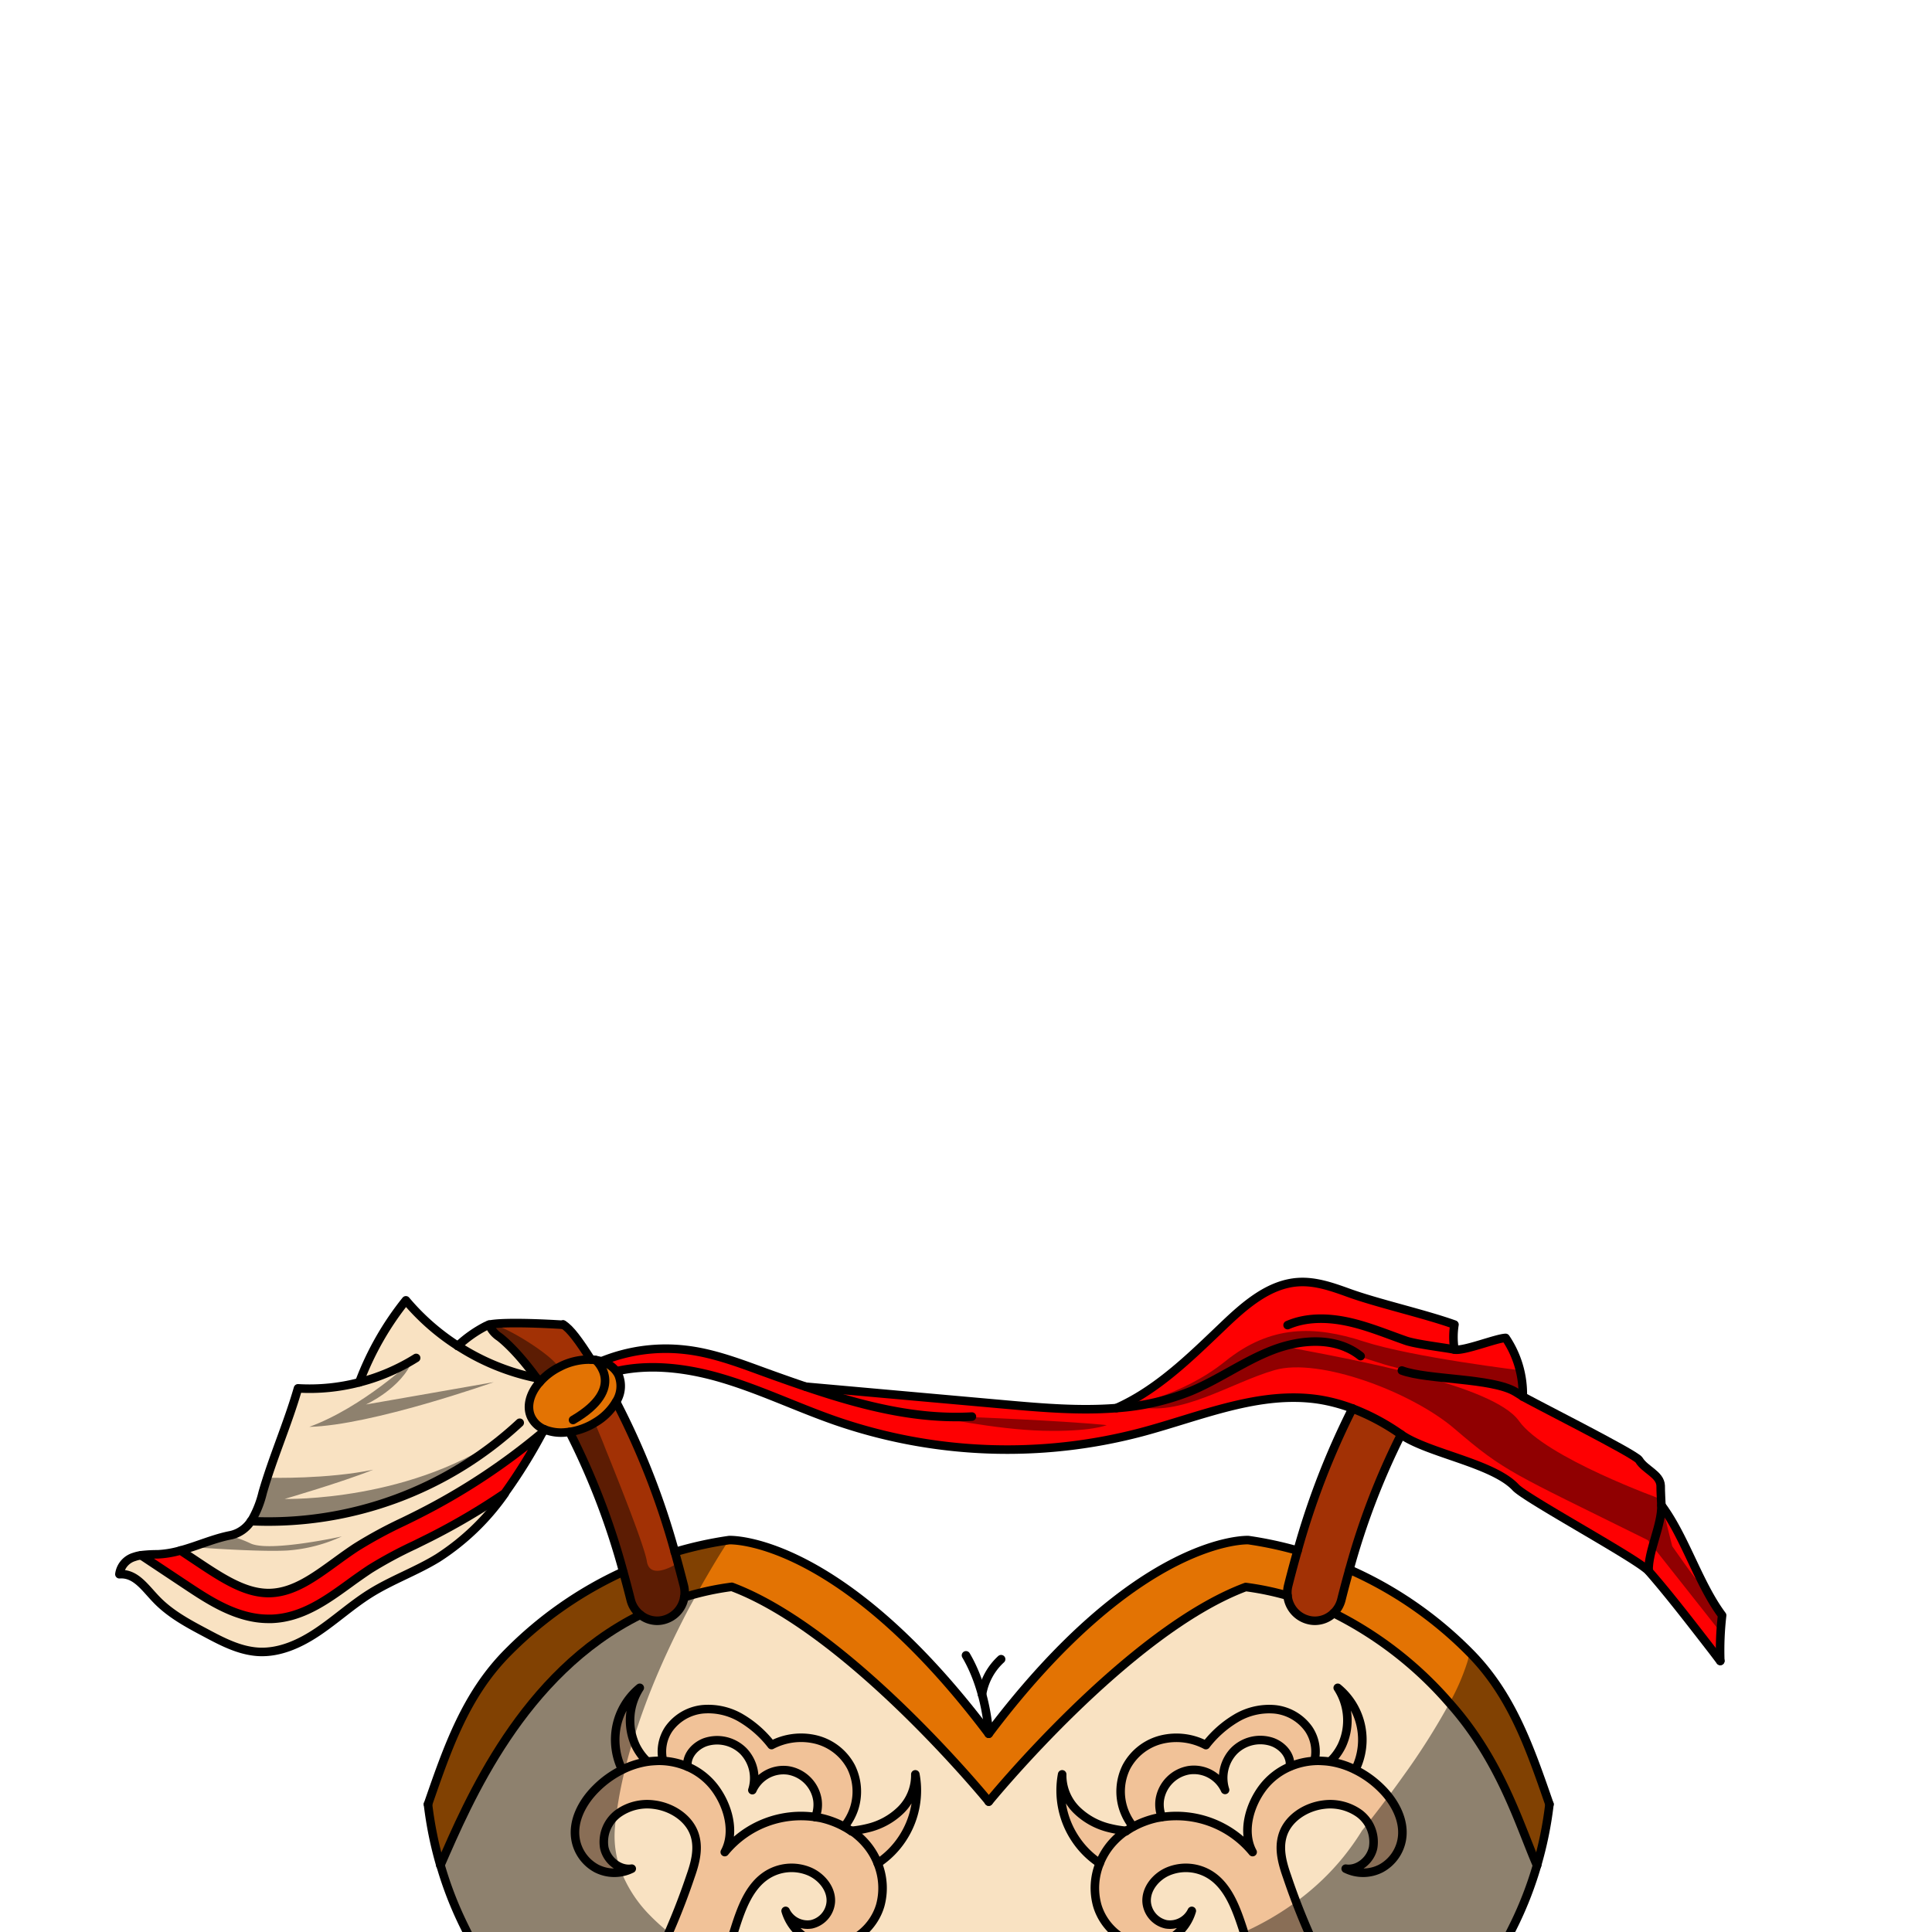 <svg xmlns="http://www.w3.org/2000/svg" viewBox="0 0 432 432">
  <defs>
    <style>.BUNTAI_WOLF_OUTFIT_WOLF_OUTFIT_15_cls-1{isolation:isolate;}.BUNTAI_WOLF_OUTFIT_WOLF_OUTFIT_15_cls-2{fill:#f1c298;}.BUNTAI_WOLF_OUTFIT_WOLF_OUTFIT_15_cls-3{fill:#f9e2c2;}.BUNTAI_WOLF_OUTFIT_WOLF_OUTFIT_15_cls-4{fill:#e37303;}.BUNTAI_WOLF_OUTFIT_WOLF_OUTFIT_15_cls-5{fill:#fe0002;}.BUNTAI_WOLF_OUTFIT_WOLF_OUTFIT_15_cls-6{fill:#a23105;}.BUNTAI_WOLF_OUTFIT_WOLF_OUTFIT_15_cls-7{fill:none;stroke:#000;stroke-linecap:round;stroke-linejoin:round;stroke-width:1.91px;}.BUNTAI_WOLF_OUTFIT_WOLF_OUTFIT_15_cls-8{opacity:0.43;mix-blend-mode:multiply;}</style>
  </defs>
  <g class="BUNTAI_WOLF_OUTFIT_WOLF_OUTFIT_15_cls-1">
    <g id="outfit">
      <path class="BUNTAI_WOLF_OUTFIT_WOLF_OUTFIT_15_cls-2" d="M168.47,387.93l-3.57,2.38-.1.07a7.11,7.11,0,0,1,1.44,1.13,8.75,8.75,0,0,1,2,8.72,7.45,7.45,0,0,1,5.5-4.33C171.83,393.21,170.08,390.53,168.47,387.93Zm36.21,8.82a10.93,10.93,0,0,1-3.18,7.9,15.68,15.68,0,0,1-7.47,4.12,24.21,24.21,0,0,1-3.62.61h0a14.41,14.41,0,0,0-1.6-1,12.89,12.89,0,0,0,2.12-3.82,12.33,12.33,0,0,0-.61-9.5,12.2,12.2,0,0,0-7.93-6.14,13.94,13.94,0,0,0-1.41-.26l-.55-.07h-.14a14.39,14.39,0,0,0-7.75,1.59,24.94,24.94,0,0,0-6.08-5.62c-.22-.15-.44-.28-.67-.41a14.78,14.78,0,0,0-7.54-2,1.74,1.74,0,0,0-.32,0,6.81,6.81,0,0,0-.78.05,10.6,10.6,0,0,0-7.59,4.41,9,9,0,0,0-1.31,7.1,13.27,13.27,0,0,0-1.67,0c-.61,0-1.23.08-1.86.17a12.59,12.59,0,0,1-2.58-3.54,11.08,11.08,0,0,1-.5-1.24h0a.36.36,0,0,0,0-.09.65.65,0,0,1,0-.13.19.19,0,0,1,0-.1.1.1,0,0,1,0-.07.57.57,0,0,1,0-.14c-.05-.16-.1-.32-.14-.48a.32.32,0,0,1,0-.09.5.5,0,0,1,0-.12.42.42,0,0,1,0-.15.53.53,0,0,1,0-.12c0-.05,0-.08,0-.12a1.57,1.57,0,0,1,0-.23.3.3,0,0,1,0-.1c0-.08,0-.17,0-.26l0-.16c0-.12,0-.24,0-.36a.06.06,0,0,1,0,0,.25.25,0,0,0,0-.08s0-.1,0-.15a1,1,0,0,1,0-.17.21.21,0,0,1,0-.11,3.4,3.4,0,0,1,0-.45c0-.11,0-.23,0-.35a4,4,0,0,1,0-.49,7.49,7.49,0,0,1,0-.82c0-.22,0-.45.07-.67a12.32,12.32,0,0,1,.51-2.38,4,4,0,0,1,.15-.45,2.3,2.3,0,0,1,.12-.34c.09-.23.18-.45.28-.67a11.89,11.89,0,0,1,1-1.78,15,15,0,0,0-5.39,9.87,15.26,15.26,0,0,0,1.43,8.39,19.83,19.83,0,0,0-2.1,1.19c-.58.37-1.15.77-1.69,1.19l-.49.4a20.33,20.33,0,0,0-1.54,1.39,17.71,17.71,0,0,0-3.29,4.39h0v0a11.11,11.11,0,0,0-1.31,6.94,9.18,9.18,0,0,0,4.67,6.53c.23.12.47.23.71.33a7.09,7.09,0,0,0,.73.26l.21.06.17.05.26.06.37.07h0l.5.07h0a10,10,0,0,0,1.45.05l.35,0h0l.46,0,.35-.06.59-.13h0l.25-.07h0l.11,0,.06,0h0l.09,0,.44-.16c.23-.09.45-.19.67-.3a4.28,4.28,0,0,1-1.13,0l-.21,0h-.08l-.17,0h-.07l-.08,0a.28.28,0,0,1-.13,0h0l-.31-.09a1.25,1.25,0,0,1-.25-.09l-.18-.08-.06,0-.3-.14h0l-.23-.12-.07-.06h0l-.15-.09-.14-.1-.28-.21-.14-.11a4.48,4.48,0,0,1-.4-.36l-.23-.24,0,0a1.71,1.71,0,0,1-.18-.2l-.28-.36-.11-.16a5.09,5.09,0,0,1-.3-.5,1.55,1.55,0,0,1-.12-.22l0,0a2.52,2.52,0,0,1-.15-.34.49.49,0,0,1-.06-.17.44.44,0,0,1-.06-.16.58.58,0,0,1-.05-.14.24.24,0,0,1,0-.08c0-.08,0-.16-.07-.24a2.1,2.1,0,0,1-.06-.24,7.05,7.05,0,0,1-.13-1.29v-.19c0-.06,0-.12,0-.18a.34.34,0,0,1,0-.1v-.05h0a.53.53,0,0,0,0-.13l0-.2s0-.05,0-.07,0,0,0,0,0-.09,0-.13l0-.21c0-.06,0-.13,0-.19a1.55,1.55,0,0,1,.05-.23l0-.1a.08.08,0,0,1,0,0,3.57,3.57,0,0,1,.1-.35h0c0-.11.07-.23.11-.33s0-.08,0-.12h0a2.44,2.44,0,0,1,.1-.24,3.82,3.82,0,0,1,.21-.46l.09-.18c.06-.12.13-.24.2-.36l.12-.19a.22.22,0,0,1,.05-.08l.18-.28h0c.08-.12.17-.23.26-.35l.05-.06,0,0a1.64,1.64,0,0,1,.21-.25,2.2,2.2,0,0,1,.2-.23l.09-.09.15-.15.16-.15a.3.3,0,0,1,.08-.08l.17-.15.07-.06a3.11,3.11,0,0,1,.28-.23,11.18,11.18,0,0,1,8-2c4.13.5,8.27,3.2,9.3,7.31.72,2.89-.15,5.91-1.1,8.74l-.15.44c-.15.42-.29.85-.44,1.28h0q-.19.6-.42,1.2a.88.88,0,0,1-.05.15.42.42,0,0,1,0,.1c-.19.55-.39,1.09-.6,1.64-.12.34-.25.68-.38,1,0,.08-.05.15-.08.22l-.24.61c-.15.4-.31.79-.47,1.19s-.26.66-.4,1h0a.56.56,0,0,0,0,.12l-.09.21-.06.14-.06.13c-.19.47-.38.93-.58,1.38s-.35.84-.53,1.25l0,.05c-.05.14-.11.27-.17.41l-.66,1.48c-.28.63-.57,1.26-.86,1.88h0c-.11.25-.22.5-.34.74-.22.47-.44.93-.67,1.4l-.3.62c-.1.2-.19.39-.29.58-.2.41-.41.82-.62,1.23l-.1.2c-.34.67-.68,1.33-1,2h0l0,0c-.47.88-1,1.75-1.43,2.62h0a.35.35,0,0,0-.05.08,0,0,0,0,0,0,0q-.61,1.13-1.26,2.22c-.12.22-.25.43-.37.64-.45.78-.92,1.56-1.39,2.33l-.07.11q-.72,1.2-1.47,2.37l-.75,1.16c0,.09-.11.17-.17.26l-.86,1.3h0l-.07.1-.25.37h0l-.31.45q-.28.43-.6.87a.36.36,0,0,1-.07.1c-.05.09-.12.18-.18.27l-.29.42a.71.71,0,0,1-.1.14l-.39.55c-.13.19-.26.39-.41.58l-.17.24-.15.21-.38.52q-.34.49-.72,1c-.44.6-.88,1.2-1.34,1.79h0l1.13.46,1.72.68c.46.19.94.37,1.44.55l1.25.46c.42.16.85.32,1.3.47l2.57.88.22.07c1,.32,2,.63,3,.94l1.59.47,2.75.75.56.15.15,0c1.65.42,3.37.83,5.13,1.2l.84-5.09c.4-1.75.82-3.51,1.25-5.25.26-1.08.52-2.16.8-3.23a.29.29,0,0,1,0-.09,3,3,0,0,1,.08-.32l.06-.23c.18-.71.36-1.43.55-2.13.08-.36.18-.71.27-1.06l.15-.6c.17-.65.35-1.3.53-1.95.11-.42.22-.84.34-1.26s.22-.83.34-1.25l.33-1.21.21-.75.57-2,.18-.63c.36-1.24.72-2.49,1.09-3.73.32-1.08.64-2.16,1-3.24h0q.76-2.54,1.57-5.05a40.41,40.41,0,0,1,2.6-6.6l.27-.49a13.32,13.32,0,0,1,4.09-4.63,10.3,10.3,0,0,1,7.84-1.49,9.42,9.42,0,0,1,1.8.57c.18.07.35.16.52.24,2.51,1.28,4.5,3.86,4.27,6.69a5.54,5.54,0,0,1-4.07,4.84,2.27,2.27,0,0,1-.25.06,5,5,0,0,1-2.48-.16,5.5,5.5,0,0,1-3.29-2.8,9.84,9.84,0,0,0,3.27,5.08,10.86,10.86,0,0,0,2.81,1.73,10.19,10.19,0,0,0,4.78.8c4.75-.4,8.94-4.18,10.3-8.85a14.66,14.66,0,0,0-.56-9.38,19.54,19.54,0,0,0,8.41-19.88Zm-23.41,9.38c-.58-.05-1.16-.09-1.75-.1a22,22,0,0,0-17.47,8.06c2.42-4.45.72-10.46-2.34-14.47l-.15-.19a12.9,12.9,0,0,0-1.15-1.29,13.87,13.87,0,0,0-2.53-2h0a14.62,14.62,0,0,0-2.18-1.15c0-.13,0-.29,0-.44,0-2.3,1.91-4.24,4-5l.44-.14a4.34,4.34,0,0,1,.6-.14,8.32,8.32,0,0,1,6,1.1s0,0,0,0a7.11,7.11,0,0,1,1.44,1.13,8.75,8.75,0,0,1,2,8.72,7.45,7.45,0,0,1,5.5-4.33,8,8,0,0,1,2.54-.08,7.43,7.43,0,0,1,3.58,1.55,7.13,7.13,0,0,1,.86.79,3.63,3.63,0,0,1,.41.47,7.71,7.71,0,0,1,1.71,3.8,7.62,7.62,0,0,1-.47,3.84Z" />
      <path class="BUNTAI_WOLF_OUTFIT_WOLF_OUTFIT_15_cls-2" d="M313.63,409.5a.14.14,0,0,0,0-.09.55.55,0,0,0,0-.18.66.66,0,0,0,0-.2s0-.07,0-.11,0,0,0,0v0c0-.12,0-.25,0-.37a0,0,0,0,0,0-.05s0,0,0,0,0,0,0-.05,0,0,0,0l0-.23c0-.08,0-.15,0-.23a.19.19,0,0,0,0-.08c0-.07,0-.15,0-.22a.29.29,0,0,0,0-.09c0-.15-.06-.29-.1-.44s0,0,0-.05a.57.57,0,0,0,0-.14c0-.16-.09-.32-.14-.48a.14.14,0,0,0,0-.06l0-.11c0-.06-.05-.12-.07-.19s0-.09-.05-.13a1.12,1.12,0,0,0-.05-.13c0-.08-.06-.16-.1-.25a14.75,14.75,0,0,0-1.41-2.66c-.14-.21-.28-.42-.43-.62s-.26-.35-.4-.52-.43-.54-.66-.8a.87.87,0,0,0-.13-.15c-.27-.31-.55-.6-.84-.89a22,22,0,0,0-5.83-4.17,15.06,15.06,0,0,0-3.45-17.84l-.5-.42a8.53,8.53,0,0,1,.46.76,13.35,13.35,0,0,1,.45,12.16,12.26,12.26,0,0,1-2.2,3.16c-.12.13-.24.26-.37.38l-.23,0c-.55-.07-1.09-.11-1.63-.14a13.27,13.27,0,0,0-1.67,0,9,9,0,0,0-1.31-7.1l-.27-.37a10.19,10.19,0,0,0-4.26-3.25,10.78,10.78,0,0,0-3.06-.79,14.43,14.43,0,0,0-8.64,2,5.84,5.84,0,0,0-.53.33,24.4,24.4,0,0,0-6.22,5.7,12.63,12.63,0,0,0-1.77-.77,13.84,13.84,0,0,0-8.08-.48,12.2,12.2,0,0,0-7.93,6.14,11.24,11.24,0,0,0-1,2.69,12.53,12.53,0,0,0,.36,6.81,8.4,8.4,0,0,0,.38.94,12.77,12.77,0,0,0,1.74,2.88,13.43,13.43,0,0,0-1.41.84l-.19.12h0a24.56,24.56,0,0,1-3.63-.61c-.45-.11-.9-.25-1.34-.4a15.73,15.73,0,0,1-5.27-2.91c-.29-.26-.58-.53-.85-.81a10.93,10.93,0,0,1-3.18-7.9,19.55,19.55,0,0,0,2.9,14.36,19.32,19.32,0,0,0,5.51,5.52,14.66,14.66,0,0,0-.56,9.38,12.3,12.3,0,0,0,1.53,3.31,12.16,12.16,0,0,0,7.29,5.3,9.32,9.32,0,0,0,1.48.24,9.78,9.78,0,0,0,2.53-.13,10.57,10.57,0,0,0,8.33-7.48,5.43,5.43,0,0,1-5.77,3,5.53,5.53,0,0,1-4.32-4.9c-.25-3,2-5.77,4.79-6.93a10.29,10.29,0,0,1,8.11.08,9.11,9.11,0,0,1,1.53.84c3.42,2.28,5.15,6.31,6.5,10.31.07.2.13.4.2.6s.17.54.26.81.23.73.34,1.09c.2.61.39,1.23.58,1.84.08.25.15.51.23.76l.33,1.08c.09.27.17.53.25.8s.1.31.14.46c.13.42.26.84.38,1.26h0c.2.65.39,1.3.58,1.95l.12.4c.13.43.25.85.37,1.28s.24.81.35,1.21.23.8.34,1.2c0,.1.06.19.08.29.25.87.5,1.74.73,2.61l.18.66c.2.69.38,1.39.57,2.09,0,.08.05.17.07.26.13.48.26,1,.38,1.44.05.15.09.31.13.47l.09.37c0,.18.1.35.14.53s0,.12.05.18.11.4.16.6c.18.73.37,1.45.56,2.17,0,.14.07.28.1.42.32,1.28.64,2.57.95,3.86.05.18.09.37.14.56l.24,1c.25,1.05.5,2.1.74,3.15l.83,3.05.53,1.93h0c4.48-1,8.62-2.13,12.26-3.31l.21-.07c4-1.29,7.31-2.59,9.83-3.64h0c-.6-.79-1.2-1.59-1.79-2.4l-.35-.49-.54-.74h0a2.64,2.64,0,0,1-.21-.29l-.3-.42-.12-.17-.27-.39-.27-.39c-.11-.15-.22-.3-.32-.46l-1-1.45c-.32-.48-.64-1-.95-1.44a1.16,1.16,0,0,1-.11-.16l-.09-.14c-.13-.2-.26-.4-.38-.6-.25-.36-.48-.73-.71-1.11s-.36-.56-.54-.85-.34-.54-.5-.81l-.32-.52a3.79,3.79,0,0,1-.2-.34.47.47,0,0,1-.06-.09.37.37,0,0,1-.07-.12l-.17-.28c-.13-.2-.25-.41-.37-.62l-.54-.9a1.29,1.29,0,0,1-.09-.16l-.1-.18-.11-.18c-.36-.62-.72-1.24-1.06-1.87l-.11-.19c0-.09-.09-.18-.14-.27h0l-.08-.14a.75.75,0,0,1-.07-.12,2.12,2.12,0,0,1-.11-.21c-.41-.74-.81-1.49-1.21-2.24-.1-.18-.2-.35-.29-.54s-.26-.5-.38-.75-.31-.6-.47-.9l-.15-.3c-.1-.19-.2-.38-.29-.58s-.3-.59-.44-.88l-.51-1c-.17-.34-.33-.68-.49-1s-.22-.45-.33-.68l-.24-.52h0l-.2-.47c-.16-.34-.31-.68-.46-1s-.21-.46-.31-.69c-.19-.4-.36-.79-.53-1.18-.08-.18-.15-.36-.22-.54s-.11-.25-.16-.38-.12-.25-.17-.38l-.12-.26c-.22-.53-.45-1.07-.67-1.62a1.8,1.8,0,0,0-.08-.21h0c-.06-.13-.11-.27-.16-.4-.33-.81-.65-1.62-1-2.44l0-.08c-.23-.59-.45-1.18-.66-1.78-.11-.28-.22-.57-.32-.86l-.08-.21v0a.52.52,0,0,1-.06-.16,1.8,1.8,0,0,0-.08-.21c-.24-.66-.47-1.34-.7-2l-.17-.51c-.95-2.83-1.82-5.85-1.1-8.74a8.61,8.61,0,0,1,1.81-3.45,10.74,10.74,0,0,1,2.74-2.26,12.46,12.46,0,0,1,4.74-1.6,11.19,11.19,0,0,1,8,2,7.6,7.6,0,0,1,.61.52l.4.4c.12.13.24.27.35.41l.09.12a2.09,2.09,0,0,1,.14.17,5.78,5.78,0,0,1,.33.48l.05.07a2.53,2.53,0,0,1,.13.22l0,0,.12.21a7.94,7.94,0,0,1,.45,1,1.83,1.83,0,0,1,.08.25,1.34,1.34,0,0,1,.07.18l0,.1a1.21,1.21,0,0,1,.05.18,1.17,1.17,0,0,1,.05.2,1.14,1.14,0,0,1,.06.25.24.24,0,0,1,0,.08s0,.05,0,.08a.36.36,0,0,0,0,.1v0a.17.17,0,0,1,0,.07s0,.09,0,.14,0,.1,0,.17V411a1.43,1.43,0,0,1,0,.29c0,.15,0,.31,0,.46a6.37,6.37,0,0,1-.13,1.3c-.58,2.82-3.36,5.13-6.15,4.72a8.74,8.74,0,0,0,6.35.57,8.39,8.39,0,0,0,1.55-.63,9.18,9.18,0,0,0,4.67-6.53,5.25,5.25,0,0,0,.08-.68c0-.23,0-.45,0-.67s0-.23,0-.34Zm-31.18-9.88c-3.05,4-4.75,10-2.33,14.47a20.51,20.51,0,0,0-3.4-3.38,22,22,0,0,0-8.13-4,21.78,21.78,0,0,0-8.8-.48,7.72,7.72,0,0,1-.46-3.84,7.93,7.93,0,0,1,6.55-6.61,7.72,7.72,0,0,1,2.2,0,7.46,7.46,0,0,1,5.85,4.38,8.75,8.75,0,0,1,2-8.72l.15-.14a8.31,8.31,0,0,1,8.39-1.82,6.3,6.3,0,0,1,3.74,3.48,4.32,4.32,0,0,1,.29,1.52c0,.15,0,.31,0,.44l-.24.11A15,15,0,0,0,282.45,399.62Z" />
      <path class="BUNTAI_WOLF_OUTFIT_WOLF_OUTFIT_15_cls-3" d="M166.24,391.51a8.32,8.32,0,0,0-8.54-2c-2.12.76-4,2.7-4,5,0,.15,0,.31,0,.44a15,15,0,0,1,6,4.63c3.06,4,4.76,10,2.33,14.47a22.06,22.06,0,0,1,20.33-7.82,7.72,7.72,0,0,0,.46-3.84,7.92,7.92,0,0,0-6.55-6.61,7.64,7.64,0,0,0-8,4.41A8.75,8.75,0,0,0,166.24,391.51Z" />
      <path class="BUNTAI_WOLF_OUTFIT_WOLF_OUTFIT_15_cls-3" d="M288.47,395c0-.13,0-.29,0-.44,0-2.3-1.9-4.24-4-5a8.3,8.3,0,0,0-8.53,2,8.73,8.73,0,0,0-2,8.72,7.66,7.66,0,0,0-8.05-4.41,7.92,7.92,0,0,0-6.55,6.61,7.72,7.72,0,0,0,.46,3.84,22.06,22.06,0,0,1,20.33,7.82c-2.43-4.45-.73-10.46,2.33-14.47A15,15,0,0,1,288.47,395Z" />
      <path class="BUNTAI_WOLF_OUTFIT_WOLF_OUTFIT_15_cls-3" d="M343.69,417.09h0c-.33,1.12-.67,2.23-1.05,3.34s-.77,2.19-1.19,3.28-.87,2.16-1.33,3.23-.95,2.12-1.46,3.17c-6,12.18-11.76,22.78-22.7,30.53,0,0-1.89,1-5.18,2.34h0c-.6-.79-1.2-1.59-1.79-2.4l-.35-.49-.54-.74h0a2.64,2.64,0,0,1-.21-.29l-.3-.42-.12-.17-.27-.39-.27-.39c-.11-.15-.22-.3-.32-.46l-1-1.45c-.32-.48-.64-1-.95-1.44l-.11-.16-.09-.14c-.13-.2-.26-.4-.38-.6-.25-.36-.48-.73-.71-1.11s-.36-.56-.54-.85-.34-.54-.5-.81l-.32-.52a3.79,3.79,0,0,1-.2-.34.47.47,0,0,1-.06-.09.75.75,0,0,1-.07-.12l-.17-.28c-.13-.2-.25-.41-.37-.62l-.63-1.06-.1-.18-.11-.18c-.36-.62-.71-1.24-1.06-1.87l-.11-.19-.15-.27-.08-.14-.18-.33c-.41-.74-.81-1.49-1.21-2.24-.23-.43-.45-.86-.67-1.29s-.31-.6-.47-.9l-.15-.3c-.1-.19-.2-.38-.29-.58l-.44-.88-.51-1c-.17-.34-.33-.68-.49-1s-.38-.8-.56-1.2-.46-1-.68-1.49c-.11-.23-.21-.46-.31-.69-.26-.57-.51-1.14-.75-1.72-.06-.12-.11-.25-.16-.38s-.12-.25-.17-.38q-.25-.6-.51-1.23l-.36-.87c-.05-.13-.11-.26-.16-.4-.33-.81-.65-1.63-1-2.44l0-.08c-.23-.59-.45-1.18-.66-1.78-.11-.29-.22-.57-.32-.86l-.08-.21-.06-.18a1.8,1.8,0,0,0-.08-.21c-.23-.67-.47-1.34-.69-2h0l-.17-.51c-.95-2.83-1.82-5.85-1.1-8.74a8.61,8.61,0,0,1,1.81-3.45,10.74,10.74,0,0,1,2.74-2.26,12.46,12.46,0,0,1,4.74-1.6,11.19,11.19,0,0,1,8,2,7.6,7.6,0,0,1,.61.52l.4.4c.12.13.24.27.35.41l.19.23,0,.06.27.38.06.1.05.07a2.53,2.53,0,0,1,.13.22l0,0,.12.21a7.94,7.94,0,0,1,.45,1l.15.43,0,.1a1.21,1.21,0,0,1,.05.18,1.17,1.17,0,0,1,.05.2,1,1,0,0,1,0,.14.43.43,0,0,1,0,.11.24.24,0,0,1,0,.08s0,.05,0,.08,0,.07,0,.1v0a2.33,2.33,0,0,1,.05.28.34.34,0,0,0,0,.1V411a2.08,2.08,0,0,1,0,.23v.08c0,.15,0,.31,0,.46a6.37,6.37,0,0,1-.13,1.3c-.58,2.82-3.36,5.13-6.15,4.72a8.74,8.74,0,0,0,6.35.57,8.39,8.39,0,0,0,1.55-.63,9.18,9.18,0,0,0,4.67-6.53,5.25,5.25,0,0,0,.08-.68,3.76,3.76,0,0,0,0-.67c0-.11,0-.23,0-.34h0a.22.22,0,0,0,0-.08c0-.12,0-.23,0-.35a1,1,0,0,0,0-.17v0a1.55,1.55,0,0,0,0-.37.28.28,0,0,0,0-.09s0,0,0-.05,0,0,0,0a1.81,1.81,0,0,0,0-.23c0-.08,0-.15,0-.23a.19.19,0,0,0,0-.08,1.43,1.43,0,0,0,0-.22.29.29,0,0,0,0-.09c0-.15-.06-.29-.1-.44s0,0,0-.05a.57.57,0,0,0,0-.14c0-.16-.09-.32-.14-.48a.14.14,0,0,0,0-.06c0-.1-.06-.2-.1-.3s0-.09-.05-.13a1.12,1.12,0,0,0-.05-.13c0-.08-.06-.16-.1-.25a14.75,14.75,0,0,0-1.41-2.66c-.14-.21-.28-.42-.43-.62s-.26-.35-.4-.52-.43-.54-.66-.8a.87.87,0,0,0-.13-.15c-.27-.31-.55-.6-.84-.89a22,22,0,0,0-5.83-4.17,15.06,15.06,0,0,0-3.45-17.84l-.5-.42a8.53,8.53,0,0,1,.46.76,13.35,13.35,0,0,1,.45,12.16,12.26,12.26,0,0,1-2.2,3.16c-.12.13-.24.26-.37.38l-.23,0c-.55-.07-1.09-.11-1.63-.14a13.27,13.27,0,0,0-1.67,0,9,9,0,0,0-1.31-7.1l-.27-.37a10.19,10.19,0,0,0-4.26-3.25,10.78,10.78,0,0,0-3.06-.79,14.43,14.43,0,0,0-8.64,2,5.84,5.84,0,0,0-.53.33,24.4,24.4,0,0,0-6.22,5.7,12.63,12.63,0,0,0-1.77-.77,13.84,13.84,0,0,0-8.08-.48,12.2,12.2,0,0,0-7.93,6.14,11.24,11.24,0,0,0-1,2.69,12.53,12.53,0,0,0,.36,6.81,8.4,8.4,0,0,0,.38.94,12.77,12.77,0,0,0,1.74,2.88,13.43,13.43,0,0,0-1.41.84l-.19.12h0a24.56,24.56,0,0,1-3.63-.61c-.45-.11-.9-.25-1.34-.4a15.73,15.73,0,0,1-5.27-2.91c-.29-.26-.58-.53-.85-.81a10.93,10.93,0,0,1-3.18-7.9,19.55,19.55,0,0,0,2.9,14.36,19.32,19.32,0,0,0,5.51,5.52,14.66,14.66,0,0,0-.56,9.38,12.3,12.3,0,0,0,1.53,3.31,12.16,12.16,0,0,0,7.29,5.3,9.32,9.32,0,0,0,1.48.24,9.78,9.78,0,0,0,2.53-.13,10.57,10.57,0,0,0,8.33-7.48,5.43,5.43,0,0,1-5.77,3,5.53,5.53,0,0,1-4.32-4.9c-.25-3,2-5.77,4.79-6.93a10.29,10.29,0,0,1,8.11.08,9.11,9.11,0,0,1,1.53.84c3.42,2.28,5.15,6.31,6.5,10.31.07.2.13.4.2.6s.17.54.26.81.23.73.34,1.09c.2.61.39,1.23.58,1.84.08.25.15.51.23.76.14.46.29.91.43,1.37l.15.51c.05.15.1.31.14.46.13.42.25.84.38,1.26h0c.2.65.39,1.3.58,1.95l.12.4c.12.42.25.85.37,1.28s.23.81.35,1.21.23.8.34,1.2c0,.1.06.19.08.29.25.87.49,1.74.73,2.61l.18.66c.2.69.38,1.39.57,2.09,0,.08.05.17.07.26.13.48.26,1,.38,1.44.05.15.09.31.13.47l.11.41.12.49c0,.06,0,.12.05.18s.11.4.16.6l.66,2.59c.32,1.28.64,2.57.95,3.86.05.18.09.37.14.56l.24,1c.25,1.05.5,2.1.74,3.15l.83,3.05.53,1.93h0c-2.94.63-6,1.18-9.2,1.59-11,1.44-23.27,1.23-34.84-2.82l-.33-.12a54.89,54.89,0,0,1-5.7-2.37,57.18,57.18,0,0,1-5.12-2.82,56.14,56.14,0,0,1-12.21-10.29c-1.24,1.38-2.5,2.67-3.8,3.87q-1.67,1.54-3.39,2.89c-.39.32-.78.62-1.18.9-.71.54-1.43,1.05-2.15,1.54h0c-.75.5-1.5,1-2.26,1.44l-.49.29h0l0,0c-1.1.65-2.21,1.25-3.34,1.81-.23.12-.47.24-.71.34h0c-.56.27-1.14.54-1.71.79l-.68.29-.09,0h0a54.37,54.37,0,0,1-5.12,1.89l-.8.25A64,64,0,0,1,185,471.77c-.74.1-1.47.18-2.21.26a77,77,0,0,1-9.45.36c-.64,0-1.27,0-1.9-.06l-.55,0-1.31-.07c-.46,0-.92-.05-1.37-.09l-1.33-.11-1.32-.13-1.3-.14-1.3-.16c-1-.13-2-.27-2.95-.42l-2.13-.36c-1.24-.22-2.46-.47-3.66-.72l.84-5.09c.4-1.75.82-3.51,1.25-5.25.26-1.08.52-2.16.8-3.23a.29.29,0,0,1,0-.09,3,3,0,0,1,.08-.32l.06-.23c.18-.71.36-1.43.55-2.13.08-.36.18-.71.27-1.06.22-.85.45-1.7.68-2.55.11-.42.22-.84.34-1.26s.22-.83.34-1.25l.33-1.21.21-.75.57-2,.18-.63c.36-1.24.72-2.49,1.09-3.73.32-1.08.64-2.16,1-3.24h0q.76-2.54,1.57-5.05a40.41,40.41,0,0,1,2.6-6.6l.27-.49a13.32,13.32,0,0,1,4.09-4.63,10.3,10.3,0,0,1,7.84-1.49,9.42,9.42,0,0,1,1.8.57c.18.07.35.16.52.24,2.51,1.28,4.5,3.86,4.27,6.69a5.54,5.54,0,0,1-4.07,4.84,2.27,2.27,0,0,1-.25.06,5,5,0,0,1-2.48-.16,5.5,5.5,0,0,1-3.29-2.8,9.84,9.84,0,0,0,3.27,5.08,10.86,10.86,0,0,0,2.81,1.73,10.19,10.19,0,0,0,4.78.8c4.75-.4,8.94-4.18,10.3-8.85a14.66,14.66,0,0,0-.56-9.38,19.54,19.54,0,0,0,8.41-19.88,10.93,10.93,0,0,1-3.18,7.9,15.68,15.68,0,0,1-7.47,4.12,24.21,24.21,0,0,1-3.62.61h0a14.41,14.41,0,0,0-1.6-1,12.89,12.89,0,0,0,2.12-3.82,12.33,12.33,0,0,0-.61-9.5,12.2,12.2,0,0,0-7.93-6.14,13.94,13.94,0,0,0-1.41-.26l-.55-.07h-.14a14.39,14.39,0,0,0-7.75,1.59,24.94,24.94,0,0,0-6.08-5.62c-.22-.15-.44-.28-.67-.41a14.78,14.78,0,0,0-7.54-2,1.74,1.74,0,0,0-.32,0,6.81,6.81,0,0,0-.78.05,10.6,10.6,0,0,0-7.59,4.41,9,9,0,0,0-1.31,7.1,13.27,13.27,0,0,0-1.67,0c-.61,0-1.23.08-1.86.17a12.59,12.59,0,0,1-2.58-3.54,11.08,11.08,0,0,1-.5-1.24h0c0-.07,0-.15-.08-.22l0-.1a.1.1,0,0,1,0-.07.39.39,0,0,1-.05-.14c0-.16-.09-.32-.13-.48a.32.32,0,0,1,0-.09.5.5,0,0,0,0-.12.42.42,0,0,1,0-.15,2,2,0,0,1,0-.24,1.89,1.89,0,0,1-.05-.23.3.3,0,0,1,0-.1c0-.14-.05-.28-.07-.42s0-.24,0-.36l0-.27a1,1,0,0,1,0-.17.21.21,0,0,1,0-.11,3.4,3.4,0,0,1,0-.45c0-.11,0-.23,0-.35a4,4,0,0,1,0-.49,7.12,7.12,0,0,1,0-.8c0-.23,0-.46.08-.69a12.32,12.32,0,0,1,.51-2.38,4,4,0,0,1,.15-.45,2.3,2.3,0,0,1,.12-.34c.09-.23.18-.45.28-.67a11.89,11.89,0,0,1,1-1.78,15,15,0,0,0-5.39,9.87,15.26,15.26,0,0,0,1.43,8.39,19.83,19.83,0,0,0-2.1,1.19c-.58.37-1.15.77-1.69,1.19l-.49.4a20.33,20.33,0,0,0-1.54,1.39,17.71,17.71,0,0,0-3.29,4.39h0v0a11.11,11.11,0,0,0-1.31,6.94,9.18,9.18,0,0,0,4.67,6.53c.23.12.47.23.71.33l.24.1c.23.08.47.16.7.22l.17.05.26.06.37.07.52.08a8.81,8.81,0,0,0,1.85,0,7.17,7.17,0,0,0,.81-.11l.59-.13h0l.25-.07h0l.12,0,.06,0h0l.09,0,.44-.16c.23-.09.45-.19.67-.3a4.28,4.28,0,0,1-1.13,0l-.21,0h-.08a.51.51,0,0,1-.17,0h-.07l-.08,0a.28.28,0,0,1-.13,0h0l-.31-.09-.12-.05a2.85,2.85,0,0,1-.31-.12l-.06,0-.3-.14h0l-.3-.18h0l-.29-.19-.28-.21-.14-.11a4.48,4.48,0,0,1-.4-.36l-.23-.24,0,0a1.71,1.71,0,0,1-.18-.2l-.28-.36-.11-.16a5.09,5.09,0,0,1-.3-.5,1.19,1.19,0,0,1-.12-.22s0,0,0,0a2.52,2.52,0,0,1-.15-.34.49.49,0,0,1-.06-.17.52.52,0,0,1-.06-.13v0a.58.58,0,0,1-.05-.14s0-.07,0-.11a1.6,1.6,0,0,1-.05-.21,2.1,2.1,0,0,1-.06-.24,6.27,6.27,0,0,1-.13-1.29v-.19c0-.06,0-.12,0-.18s0-.1,0-.15h0a.53.53,0,0,0,0-.13c0-.06,0-.12,0-.18a.13.13,0,0,0,0-.06,0,0,0,0,1,0,0s0,0,0,0v0a.36.36,0,0,1,0-.1l0-.21c0-.06,0-.13,0-.19a1.55,1.55,0,0,1,.05-.23s0-.06,0-.09h0a.08.08,0,0,1,0,0,3.57,3.57,0,0,1,.1-.35h0c0-.11.07-.23.11-.33a.36.36,0,0,1,0-.09s0,0,0,0a2.44,2.44,0,0,1,.1-.24,3.82,3.82,0,0,1,.21-.46l.09-.18c.06-.12.13-.24.2-.36l.12-.19a.22.22,0,0,1,.05-.08l.18-.28h0c.08-.12.17-.23.26-.35l.05-.06,0,0,.21-.25a2.2,2.2,0,0,1,.2-.23l.09-.09.15-.15.16-.15a.3.3,0,0,1,.08-.08l.17-.15.07-.06a3.11,3.11,0,0,1,.28-.23,11.18,11.18,0,0,1,8-2c4.13.5,8.27,3.2,9.3,7.31.72,2.89-.15,5.91-1.1,8.74l-.15.44c-.14.43-.29.86-.45,1.28s-.27.8-.42,1.2a.88.88,0,0,1-.05.15.42.42,0,0,1,0,.1c-.31.89-.64,1.77-1,2.65,0,.07-.05.15-.08.22l-.24.61c-.09.22-.17.44-.27.66-.19.51-.39,1-.6,1.52a3.79,3.79,0,0,1-.18.42.14.14,0,0,1,0,.06.5.5,0,0,1,0,.13c-.19.47-.38.93-.58,1.38s-.35.84-.53,1.25l0,.05c-.05.14-.11.27-.17.41l-.66,1.48c-.28.63-.57,1.26-.86,1.88h0c-.11.25-.22.5-.34.74-.22.47-.44.93-.67,1.4l-.3.62c-.1.2-.19.39-.29.58-.2.41-.41.82-.62,1.23l-.1.2c-.34.67-.68,1.33-1,2h0c-.48.89-1,1.77-1.45,2.65l-.06.11q-.61,1.13-1.26,2.22c-.12.22-.25.43-.37.64-.45.78-.92,1.56-1.39,2.33l-.07.11q-.72,1.2-1.47,2.37l-.75,1.16c0,.09-.11.17-.17.26l-.86,1.3h0l-.07.1-.25.37h0l-.31.45q-.28.43-.6.87a.36.36,0,0,1-.07.1c-.05.09-.12.18-.18.27l-.29.42a.71.71,0,0,1-.1.14l-.39.55c-.13.19-.26.39-.41.58l-.17.24-.15.21-.38.52q-.34.49-.72,1c-.44.6-.89,1.2-1.34,1.79h0c-3.29-1.38-5.18-2.34-5.18-2.34l-1.19-.86c-10.19-7.68-15.77-17.94-21.51-29.67a81.86,81.86,0,0,1-5-13h0c1.4-3.21,3.08-7.12,5.16-11.42l.06-.13c1.6-3.31,3.43-6.85,5.54-10.46q1.7-2.93,3.64-5.88l.4-.6c1.63-2.42,3.38-4.83,5.29-7.19a1.13,1.13,0,0,1,.1-.13,78.64,78.64,0,0,1,15.69-14.93l1-.68a64.32,64.32,0,0,1,7.83-4.6,6,6,0,0,0,3.76,1.34,5.76,5.76,0,0,0,1.53-.21,6.21,6.21,0,0,0,4.53-5.05l.72-.22.3-.08h0l.26-.07q.63-.19,1.29-.36l.32-.09.35-.08h0c.4-.11.8-.21,1.21-.3l.31-.07h0l.2,0,.18,0,1.34-.28h0l.16,0,.79-.14.39-.07.66-.11h.21l.35-.06a6,6,0,0,1,.61-.09l.92-.13a57.89,57.89,0,0,1,6.83,3.12h0A118.56,118.56,0,0,1,191,372.31c5.93,5,11.44,10.31,16.08,15.07l1,1c6.66,6.9,11.36,12.47,12.64,14,0,0,0,0,0,0,.24.27.36.42.36.42s.86-1.05,2.42-2.86c1.73-2,4.33-4.95,7.56-8.41l.31-.32c1.21-1.3,2.52-2.66,3.9-4.07,3.86-4,8.32-8.28,13.12-12.49l.17-.15a138.32,138.32,0,0,1,19.08-14.32,75.16,75.16,0,0,1,7.29-3.9c1.21-.56,2.42-1.07,3.62-1.52a63.33,63.33,0,0,1,9.34,1.94,6.45,6.45,0,0,0,.21,1.08,6.17,6.17,0,0,0,4.37,4.36,5.25,5.25,0,0,0,1.29.2H294a6.07,6.07,0,0,0,4.2-1.72c1.08.52,2.15,1.07,3.19,1.64a75.27,75.27,0,0,1,10.71,7.09c.79.62,1.57,1.25,2.34,1.9a97.32,97.32,0,0,1,9.72,9.52c.91,1,1.77,2,2.59,3.08.21.26.42.53.62.8h0c6.52,8.48,10.29,17.37,13.2,24.69C341.71,412.25,342.71,414.84,343.69,417.09Z" />
      <path class="BUNTAI_WOLF_OUTFIT_WOLF_OUTFIT_15_cls-4" d="M346.46,403.44a82.6,82.6,0,0,1-2.78,13.65c-3.89-8.94-8.09-23.44-19.53-36.25a83.62,83.62,0,0,0-25.95-20.15,6.22,6.22,0,0,0,1.74-3c.58-2.34,1.19-4.6,1.8-6.76.41.17.8.36,1.2.54a87.41,87.41,0,0,1,25.63,17.94C338,378.9,342,390.66,346.46,403.44Z" />
      <path class="BUNTAI_WOLF_OUTFIT_WOLF_OUTFIT_15_cls-4" d="M288,354.56a6.33,6.33,0,0,0-.15,2.2,63.19,63.19,0,0,0-9.35-1.94c-26.4,9.91-57.46,48-57.46,48s-31.06-38.13-57.46-48c-.63.08-1.26.17-1.89.28l-.19,0-1.86.33-.16,0-1.72.37-.08,0c-.62.14-1.24.29-1.84.45l-1.46.4-1.43.43a6.49,6.49,0,0,0-.1-2.59q-1-3.9-2-7.51A84.17,84.17,0,0,1,163,344.37s24.54-1.2,58.05,43.3c33.51-44.5,58.06-43.3,58.06-43.3a84.78,84.78,0,0,1,11,2.35Q289.06,350.5,288,354.56Z" />
      <path class="BUNTAI_WOLF_OUTFIT_WOLF_OUTFIT_15_cls-4" d="M143.17,361.07c-26.4,13.09-38.44,41.69-44.69,56a83.65,83.65,0,0,1-2.78-13.65c4.43-12.78,8.47-24.54,17.89-34a87.41,87.41,0,0,1,25.63-17.94l.11,0c.56,2,1.12,4.11,1.66,6.27A6.15,6.15,0,0,0,143.17,361.07Z" />
      <path class="BUNTAI_WOLF_OUTFIT_WOLF_OUTFIT_15_cls-5" d="M371.51,336.6c5.27,7.07,8.28,17.53,13.56,24.6a67.81,67.81,0,0,0-.41,10.17L383,369.15c-4.26-5.49-9.73-12.63-14.32-17.86C368.5,346.93,371.67,341,371.51,336.6Z" />
      <path class="BUNTAI_WOLF_OUTFIT_WOLF_OUTFIT_15_cls-5" d="M180.18,310.08l44.78,4c8.17.73,16.54,1.43,24.68.78a47,47,0,0,0,6-3.25c6.59-4.19,12.21-9.74,17.89-15.15,4.82-4.61,10.25-9.38,16.83-9.77,3.85-.23,7.6,1.1,11.25,2.42,6.53,2.36,17.07,4.72,23.61,7.08a17.47,17.47,0,0,0,0,5.59c2.12.44,9.27-2.52,11.43-2.61a22.43,22.43,0,0,1,3.84,13.13c1.3.89,25.22,12.87,26,14.22,1.29,2.16,4.73,3.2,4.83,5.73,0,1.45.1,2.91.16,4.36.16,4.37-3,10.33-2.85,14.69-2.31-2.64-27.37-16.17-29.76-18.73-5.06-5.43-19.55-7.61-25.6-11.82a49.37,49.37,0,0,0-10.87-5.82,37.39,37.39,0,0,0-7.42-2c-13.41-2.07-26.6,3.78-39.73,7.28a117.51,117.51,0,0,1-68.58-2.59c-8.85-3.09-17.36-7.25-26.38-9.77-7.3-2-15.16-2.93-22.47-1.26a6.23,6.23,0,0,0-3.35-2.22,38,38,0,0,1,18.55-2.59c5.75.66,11.28,2.63,16.74,4.61C173.22,307.65,176.69,308.9,180.18,310.08Z" />
      <path class="BUNTAI_WOLF_OUTFIT_WOLF_OUTFIT_15_cls-4" d="M137.74,313.47a13.12,13.12,0,0,1-4.7,4.63,13.41,13.41,0,0,1-1.45.79,15.49,15.49,0,0,1-4.24,1.3l-.8.08a9.83,9.83,0,0,1-4.88-.68,5.61,5.61,0,0,1-2.93-2.8c-1.06-2.35-.23-5.26,1.91-7.71l.11-.11h0a14.22,14.22,0,0,1,4.16-3.22l.61-.31a14.35,14.35,0,0,1,6.6-1.43c.36,0,.7.05,1,.1a7.71,7.71,0,0,1,1.32.29,6.23,6.23,0,0,1,3.35,2.22,4.94,4.94,0,0,1,.54.92A6.49,6.49,0,0,1,137.74,313.47Z" />
      <path class="BUNTAI_WOLF_OUTFIT_WOLF_OUTFIT_15_cls-6" d="M302.43,314.92a174.08,174.08,0,0,0-12.29,31.8q-1.08,3.78-2.1,7.84a6.33,6.33,0,0,0-.15,2.2,6.22,6.22,0,0,0,4.58,5.44,5.76,5.76,0,0,0,1.53.21,6,6,0,0,0,4.2-1.72,6.22,6.22,0,0,0,1.74-3c.58-2.34,1.19-4.6,1.8-6.76a163,163,0,0,1,11.56-30.18A49.37,49.37,0,0,0,302.43,314.92Z" />
      <path class="BUNTAI_WOLF_OUTFIT_WOLF_OUTFIT_15_cls-6" d="M153,357.15a6.24,6.24,0,0,1-4.53,5.05,5.76,5.76,0,0,1-1.53.21,6,6,0,0,1-3.76-1.34,6.15,6.15,0,0,1-2.18-3.39c-.54-2.16-1.1-4.25-1.66-6.27a162.23,162.23,0,0,0-12-31.22,15.49,15.49,0,0,0,4.24-1.3,13.41,13.41,0,0,0,1.45-.79,13.12,13.12,0,0,0,4.7-4.63,172,172,0,0,1,13.14,33.58q1,3.61,2,7.51A6.49,6.49,0,0,1,153,357.15Z" />
      <path class="BUNTAI_WOLF_OUTFIT_WOLF_OUTFIT_15_cls-6" d="M132.14,304a14.35,14.35,0,0,0-6.6,1.43l-.61.31h0c-.2.1-.4.21-.59.33a6.16,6.16,0,0,0-.55.33,13.68,13.68,0,0,0-1.79,1.34,9.88,9.88,0,0,0-1.21,1.21h0l-.11.11-.66-.93a55,55,0,0,0-6.48-7.6l-.14-.13-.1-.1c-1-.94-1.62-1.37-1.64-1.39a6.13,6.13,0,0,1-2.27-2.74c2.24-.55,14.9,1,16.45,0l.09-.05C128.36,298.35,127.35,296.73,132.14,304Z" />
      <path class="BUNTAI_WOLF_OUTFIT_WOLF_OUTFIT_15_cls-5" d="M121.28,320.32a117.62,117.62,0,0,1-8.44,13.6,149.72,149.72,0,0,1-16.69,9.84l-3.45,1.71a94.19,94.19,0,0,0-10,5.39c-1.49,1-2.93,2-4.46,3.12-5.25,3.81-10.68,7.75-17.48,8h-.69C53,362,46.69,357.8,42,354.7l-10.44-6.94a30.15,30.15,0,0,1,3.68-.21,22,22,0,0,0,5.13-.86l4.71,3.14c5.43,3.6,10.34,6.59,15.49,6.37s9.63-3.48,14.41-6.95c1.52-1.11,3.1-2.25,4.69-3.29a99.72,99.72,0,0,1,10.56-5.72c1.13-.55,2.27-1.11,3.39-1.68A144.05,144.05,0,0,0,121.28,320.32Z" />
      <path class="BUNTAI_WOLF_OUTFIT_WOLF_OUTFIT_15_cls-3" d="M121.67,319.59l-.39.73a144.05,144.05,0,0,1-27.64,18.24c-1.12.57-2.26,1.13-3.39,1.68A99.72,99.72,0,0,0,79.69,346c-1.59,1-3.17,2.18-4.69,3.29-4.78,3.47-9.3,6.75-14.41,6.95s-10.06-2.77-15.49-6.37l-4.71-3.14c.84-.22,1.67-.48,2.5-.76h0a76.9,76.9,0,0,1,8.26-2.55l.51-.11a7.3,7.3,0,0,0,4.43-3.13,6.33,6.33,0,0,0,.36-.54,17.89,17.89,0,0,0,1.71-4c.2-.63.37-1.26.55-1.89,2.29-7.94,5.6-15.36,7.89-23.3a44,44,0,0,0,13.71-1.35,66.54,66.54,0,0,1,10.42-18.33,51.27,51.27,0,0,0,11.58,10.17h0a27.49,27.49,0,0,1,6.23-4.42,7.12,7.12,0,0,1,.78-.32,6.13,6.13,0,0,0,2.27,2.74s.62.45,1.64,1.39l.1.1.14.13a55,55,0,0,1,6.48,7.6l.66.93c-2.14,2.45-3,5.36-1.91,7.71A5.61,5.61,0,0,0,121.67,319.59Z" />
      <path class="BUNTAI_WOLF_OUTFIT_WOLF_OUTFIT_15_cls-3" d="M92.7,345.47a94.19,94.19,0,0,0-10,5.39c-1.49,1-2.93,2-4.46,3.12-5.25,3.81-10.68,7.75-17.48,8h-.69C53,362,46.69,357.8,42,354.7l-10.44-6.94a7.79,7.79,0,0,0-1.57.37A4.67,4.67,0,0,0,26.7,352c3.62-.28,5.69,3,8.24,5.63,3.12,3.26,7.14,5.41,11.09,7.5,3.73,2,7.6,4,11.79,4.23,4.74.25,9.31-1.85,13.27-4.52s7.52-5.92,11.56-8.47c4.87-3.07,10.35-5,15.25-8a53.58,53.58,0,0,0,14.94-14.36,149.72,149.72,0,0,1-16.69,9.84Z" />
      <path class="BUNTAI_WOLF_OUTFIT_WOLF_OUTFIT_15_cls-7" d="M102.35,300.93A51.32,51.32,0,0,0,120,308.15" />
      <path class="BUNTAI_WOLF_OUTFIT_WOLF_OUTFIT_15_cls-7" d="M80.34,309.09a66.54,66.54,0,0,1,10.42-18.33,51.27,51.27,0,0,0,11.58,10.17" />
      <path class="BUNTAI_WOLF_OUTFIT_WOLF_OUTFIT_15_cls-7" d="M121.28,320.32l.39-.73" />
      <path class="BUNTAI_WOLF_OUTFIT_WOLF_OUTFIT_15_cls-7" d="M31.58,347.76a7.79,7.79,0,0,0-1.57.37A4.67,4.67,0,0,0,26.7,352c3.62-.28,5.69,3,8.24,5.63,3.12,3.26,7.14,5.41,11.09,7.5,3.73,2,7.6,4,11.79,4.23,4.74.25,9.31-1.85,13.27-4.52s7.52-5.92,11.56-8.47c4.87-3.07,10.35-5,15.25-8a53.58,53.58,0,0,0,14.94-14.36" />
      <path class="BUNTAI_WOLF_OUTFIT_WOLF_OUTFIT_15_cls-7" d="M93.05,303.64a45,45,0,0,1-12.71,5.45,44,44,0,0,1-13.71,1.35c-2.29,7.94-5.6,15.36-7.89,23.3a23,23,0,0,1-2.26,5.85,6.33,6.33,0,0,1-.36.54,7.3,7.3,0,0,1-4.43,3.13c-3.81.71-7.52,2.41-11.3,3.43" />
      <path class="BUNTAI_WOLF_OUTFIT_WOLF_OUTFIT_15_cls-7" d="M56.12,340.13a82.53,82.53,0,0,0,60.09-22" />
      <path class="BUNTAI_WOLF_OUTFIT_WOLF_OUTFIT_15_cls-7" d="M121.28,320.32a117.62,117.62,0,0,1-8.44,13.6,149.72,149.72,0,0,1-16.69,9.84l-3.45,1.71a94.19,94.19,0,0,0-10,5.39c-1.49,1-2.93,2-4.46,3.12-5.25,3.81-10.68,7.75-17.48,8h-.69C53,362,46.69,357.8,42,354.7l-10.44-6.94a30.15,30.15,0,0,1,3.68-.21,22,22,0,0,0,5.13-.86l4.71,3.14c5.43,3.6,10.34,6.59,15.49,6.37s9.63-3.48,14.41-6.95c1.52-1.11,3.1-2.25,4.69-3.29a99.72,99.72,0,0,1,10.56-5.72c1.13-.55,2.27-1.11,3.39-1.68A144.05,144.05,0,0,0,121.28,320.32Z" />
      <path class="BUNTAI_WOLF_OUTFIT_WOLF_OUTFIT_15_cls-7" d="M137.74,313.47a13.12,13.12,0,0,1-4.7,4.63,13.41,13.41,0,0,1-1.45.79,15.49,15.49,0,0,1-4.24,1.3l-.8.08a9.83,9.83,0,0,1-4.88-.68,5.61,5.61,0,0,1-2.93-2.8c-1.06-2.35-.23-5.26,1.91-7.71l.11-.11h0a14.22,14.22,0,0,1,4.16-3.22l.61-.31a14.35,14.35,0,0,1,6.6-1.43c.36,0,.7.05,1,.1a7.71,7.71,0,0,1,1.32.29,6.23,6.23,0,0,1,3.35,2.22,4.94,4.94,0,0,1,.54.92A6.49,6.49,0,0,1,137.74,313.47Z" />
      <path class="BUNTAI_WOLF_OUTFIT_WOLF_OUTFIT_15_cls-7" d="M127.35,320.19a162.23,162.23,0,0,1,12,31.22c.56,2,1.12,4.11,1.66,6.27a6.15,6.15,0,0,0,2.18,3.39,6,6,0,0,0,3.76,1.34,5.76,5.76,0,0,0,1.53-.21,6.24,6.24,0,0,0,4.53-5.05,6.49,6.49,0,0,0-.1-2.59q-1-3.9-2-7.51a172,172,0,0,0-13.14-33.58" />
      <path class="BUNTAI_WOLF_OUTFIT_WOLF_OUTFIT_15_cls-7" d="M125.9,296.17c1.57.88,3.6,3.7,6.24,7.83" />
      <path class="BUNTAI_WOLF_OUTFIT_WOLF_OUTFIT_15_cls-7" d="M120.65,309.08l-.66-.93c-4.82-6.66-8.28-9.17-8.36-9.22a6.13,6.13,0,0,1-2.27-2.74" />
      <path class="BUNTAI_WOLF_OUTFIT_WOLF_OUTFIT_15_cls-7" d="M302.43,314.92a174.08,174.08,0,0,0-12.29,31.8q-1.08,3.78-2.1,7.84a6.33,6.33,0,0,0-.15,2.2,6.22,6.22,0,0,0,4.58,5.44,5.76,5.76,0,0,0,1.53.21,6,6,0,0,0,4.2-1.72,6.22,6.22,0,0,0,1.74-3c.58-2.34,1.19-4.6,1.8-6.76a163,163,0,0,1,11.56-30.18" />
      <path class="BUNTAI_WOLF_OUTFIT_WOLF_OUTFIT_15_cls-7" d="M125.9,296.17l-.09.05c-6.46-.42-14.21-.58-16.45,0a7.12,7.12,0,0,0-.78.32,27.49,27.49,0,0,0-6.23,4.42h0" />
      <path class="BUNTAI_WOLF_OUTFIT_WOLF_OUTFIT_15_cls-7" d="M137.85,306.61c7.31-1.67,15.17-.77,22.47,1.26,9,2.52,17.53,6.68,26.38,9.77a117.51,117.51,0,0,0,68.58,2.59c13.13-3.5,26.32-9.35,39.73-7.28a37.39,37.39,0,0,1,7.42,2,49.37,49.37,0,0,1,10.87,5.82c6.05,4.21,20.54,6.39,25.6,11.82,2.39,2.56,27.45,16.09,29.76,18.73,4.59,5.23,10.06,12.37,14.32,17.86l1.68,2.22" />
      <path class="BUNTAI_WOLF_OUTFIT_WOLF_OUTFIT_15_cls-7" d="M217.32,316.75c-12.64.72-25-2.56-37.14-6.67-3.49-1.18-7-2.43-10.39-3.67-5.46-2-11-4-16.74-4.61a38,38,0,0,0-18.55,2.59" />
      <path class="BUNTAI_WOLF_OUTFIT_WOLF_OUTFIT_15_cls-7" d="M304.24,303.23c-5.37-4.32-13.13-3.84-19.53-1.41s-12.06,6.57-18.38,9.22a54.24,54.24,0,0,1-16.69,3.81c-8.14.65-16.51-.05-24.68-.78l-44.78-4" />
      <path class="BUNTAI_WOLF_OUTFIT_WOLF_OUTFIT_15_cls-7" d="M249.64,314.85a47,47,0,0,0,6-3.25c6.59-4.19,12.21-9.74,17.89-15.15,4.82-4.61,10.25-9.38,16.83-9.77,3.85-.23,7.6,1.1,11.25,2.42,6.53,2.36,17.07,4.72,23.61,7.08a17.47,17.47,0,0,0,0,5.59" />
      <path class="BUNTAI_WOLF_OUTFIT_WOLF_OUTFIT_15_cls-7" d="M371.51,336.6c5.27,7.07,8.28,17.53,13.56,24.6a67.81,67.81,0,0,0-.41,10.17" />
      <path class="BUNTAI_WOLF_OUTFIT_WOLF_OUTFIT_15_cls-7" d="M313.46,306.45c5.71,2.13,20.22,1.62,25.44,4.8.53.33,1.08.67,1.6,1,1.3.89,25.22,12.87,26,14.22,1.29,2.16,4.73,3.2,4.83,5.73,0,1.45.1,2.91.16,4.36.16,4.37-3,10.33-2.85,14.69" />
      <path class="BUNTAI_WOLF_OUTFIT_WOLF_OUTFIT_15_cls-7" d="M340.5,312.29a22.43,22.43,0,0,0-3.84-13.13c-2.16.09-9.31,3-11.43,2.61-2.34-.47-8.66-1.2-10.91-2-4.31-1.51-8.55-3.29-13-4.24s-9.23-1.05-13.41.77" />
      <path class="BUNTAI_WOLF_OUTFIT_WOLF_OUTFIT_15_cls-7" d="M98.48,417.09a83.65,83.65,0,0,1-2.78-13.65" />
      <path class="BUNTAI_WOLF_OUTFIT_WOLF_OUTFIT_15_cls-7" d="M95.7,403.44c4.43-12.78,8.47-24.54,17.89-34a87.41,87.41,0,0,1,25.63-17.94l.11,0" />
      <path class="BUNTAI_WOLF_OUTFIT_WOLF_OUTFIT_15_cls-7" d="M221.08,387.67c-33.51-44.5-58.05-43.3-58.05-43.3a84.17,84.17,0,0,0-12.15,2.68" />
      <path class="BUNTAI_WOLF_OUTFIT_WOLF_OUTFIT_15_cls-7" d="M143.17,361.07c-26.4,13.09-38.44,41.69-44.69,56h0" />
      <path class="BUNTAI_WOLF_OUTFIT_WOLF_OUTFIT_15_cls-7" d="M153,357.15a62.27,62.27,0,0,1,10.63-2.33c26.4,9.91,57.46,48,57.46,48" />
      <path class="BUNTAI_WOLF_OUTFIT_WOLF_OUTFIT_15_cls-7" d="M190.41,409.38a17,17,0,0,1,3.31,3,15.09,15.09,0,0,1,2.55,4.28,14.73,14.73,0,0,1,.56,9.38c-1.36,4.67-5.56,8.45-10.3,8.85a10.6,10.6,0,0,1-10.86-7.61,5.43,5.43,0,0,0,5.77,3,5.56,5.56,0,0,0,4.32-4.9c.25-3-2.06-5.77-4.8-6.93a10.28,10.28,0,0,0-9.64.92c-3.81,2.55-5.54,7.29-6.95,11.72q-5.35,16.78-9.32,34l-.84,5.09" />
      <path class="BUNTAI_WOLF_OUTFIT_WOLF_OUTFIT_15_cls-7" d="M131.39,463a151.42,151.42,0,0,0,23-43.43c1-2.83,1.82-5.85,1.09-8.74-1-4.11-5.16-6.81-9.29-7.31a11.17,11.17,0,0,0-8,2,7.92,7.92,0,0,0-3.08,7.6c.58,2.82,3.36,5.13,6.15,4.72a8.75,8.75,0,0,1-7.91-.06,9.17,9.17,0,0,1-4.66-6.53c-.69-4.21,1.61-8.4,4.62-11.36a21.92,21.92,0,0,1,5.82-4.17,19.12,19.12,0,0,1,5.62-1.8c.62-.09,1.25-.14,1.86-.17a13.3,13.3,0,0,1,1.67,0,16.25,16.25,0,0,1,5.45,1.28,15,15,0,0,1,6,4.63c3.06,4,4.76,10,2.33,14.47a22.06,22.06,0,0,1,20.33-7.82l1.11.19a20.17,20.17,0,0,1,5.32,2,14.41,14.41,0,0,1,1.6,1" />
      <path class="BUNTAI_WOLF_OUTFIT_WOLF_OUTFIT_15_cls-7" d="M139.09,395.66a15.26,15.26,0,0,1-1.43-8.39,15,15,0,0,1,5.39-9.87,13.37,13.37,0,0,0-.92,12.92,12.4,12.4,0,0,0,2.58,3.54" />
      <path class="BUNTAI_WOLF_OUTFIT_WOLF_OUTFIT_15_cls-7" d="M196.27,416.63a19.28,19.28,0,0,0,5.5-5.52,19.51,19.51,0,0,0,2.9-14.36,10.92,10.92,0,0,1-3.17,7.9,15.68,15.68,0,0,1-7.47,4.12,24.65,24.65,0,0,1-3.62.61h0" />
      <path class="BUNTAI_WOLF_OUTFIT_WOLF_OUTFIT_15_cls-7" d="M153.69,395c0-.13,0-.29,0-.44,0-2.3,1.91-4.24,4-5a8.32,8.32,0,0,1,8.54,2,8.75,8.75,0,0,1,2,8.72,7.64,7.64,0,0,1,8-4.41,7.92,7.92,0,0,1,6.55,6.61,7.72,7.72,0,0,1-.46,3.84" />
      <path class="BUNTAI_WOLF_OUTFIT_WOLF_OUTFIT_15_cls-7" d="M148.24,393.71a9.05,9.05,0,0,1,1.3-7.1,10.62,10.62,0,0,1,7.59-4.41,14.4,14.4,0,0,1,8.64,2,24,24,0,0,1,6.75,6,14.15,14.15,0,0,1,9.86-1.25,12.18,12.18,0,0,1,7.92,6.14,12.38,12.38,0,0,1,.62,9.5,13.11,13.11,0,0,1-2.12,3.82" />
      <path class="BUNTAI_WOLF_OUTFIT_WOLF_OUTFIT_15_cls-7" d="M346.46,403.44a82.6,82.6,0,0,1-2.78,13.65" />
      <path class="BUNTAI_WOLF_OUTFIT_WOLF_OUTFIT_15_cls-7" d="M343.68,417.1a81.86,81.86,0,0,1-5,13c-6,12.18-11.75,22.78-22.69,30.53,0,0-1.89,1-5.18,2.34a130.92,130.92,0,0,1-22.31,7c-20.44,4.42-48,4.75-67.39-16.83" />
      <path class="BUNTAI_WOLF_OUTFIT_WOLF_OUTFIT_15_cls-7" d="M290.14,346.72a84.78,84.78,0,0,0-11-2.35s-24.55-1.2-58.06,43.3c0,0-.37-9.55-5.08-17.53" />
      <path class="BUNTAI_WOLF_OUTFIT_WOLF_OUTFIT_15_cls-7" d="M346.46,403.44c-4.43-12.78-8.46-24.54-17.89-34a87.41,87.41,0,0,0-25.63-17.94c-.4-.18-.79-.37-1.2-.54" />
      <path class="BUNTAI_WOLF_OUTFIT_WOLF_OUTFIT_15_cls-7" d="M221.08,402.86s31.06-38.13,57.46-48a63.19,63.19,0,0,1,9.35,1.94" />
      <path class="BUNTAI_WOLF_OUTFIT_WOLF_OUTFIT_15_cls-7" d="M343.68,417.1h0c-3.89-8.94-8.09-23.44-19.53-36.25a83.62,83.62,0,0,0-25.95-20.15" />
      <path class="BUNTAI_WOLF_OUTFIT_WOLF_OUTFIT_15_cls-7" d="M251.76,409.38a17.06,17.06,0,0,0-3.32,3,15.56,15.56,0,0,0-2.55,4.28,14.66,14.66,0,0,0-.55,9.38c1.36,4.67,5.55,8.45,10.3,8.85a10.58,10.58,0,0,0,10.85-7.61,5.41,5.41,0,0,1-5.76,3,5.56,5.56,0,0,1-4.33-4.9c-.24-3,2.06-5.77,4.8-6.93a10.28,10.28,0,0,1,9.64.92c3.81,2.55,5.54,7.29,7,11.72q5.35,16.78,9.32,34l1.35,5" />
      <path class="BUNTAI_WOLF_OUTFIT_WOLF_OUTFIT_15_cls-7" d="M310.78,463a151.17,151.17,0,0,1-23-43.43c-1-2.83-1.83-5.85-1.1-8.74,1-4.11,5.17-6.81,9.29-7.31a11.19,11.19,0,0,1,8,2,7.94,7.94,0,0,1,3.07,7.6c-.57,2.82-3.36,5.13-6.14,4.72a8.73,8.73,0,0,0,7.9-.06,9.14,9.14,0,0,0,4.66-6.53c.69-4.21-1.61-8.4-4.61-11.36a22.13,22.13,0,0,0-5.83-4.17,19,19,0,0,0-5.62-1.8c-.62-.09-1.24-.14-1.86-.17a13.32,13.32,0,0,0-1.67,0,16.25,16.25,0,0,0-5.45,1.28,15,15,0,0,0-6,4.63c-3.06,4-4.76,10-2.33,14.47a22.06,22.06,0,0,0-20.33-7.82l-1.1.19a20.24,20.24,0,0,0-5.33,2,14.28,14.28,0,0,0-1.59,1" />
      <path class="BUNTAI_WOLF_OUTFIT_WOLF_OUTFIT_15_cls-7" d="M297.45,393.86a12.4,12.4,0,0,0,2.58-3.54,13.34,13.34,0,0,0-.91-12.92,15,15,0,0,1,3.95,18.26" />
      <path class="BUNTAI_WOLF_OUTFIT_WOLF_OUTFIT_15_cls-7" d="M251.77,409.38h0a24.56,24.56,0,0,1-3.63-.61,15.73,15.73,0,0,1-7.47-4.12,10.92,10.92,0,0,1-3.17-7.9,19.51,19.51,0,0,0,2.9,14.36,19.28,19.28,0,0,0,5.5,5.52" />
      <path class="BUNTAI_WOLF_OUTFIT_WOLF_OUTFIT_15_cls-7" d="M259.79,406.27a7.72,7.72,0,0,1-.46-3.84,7.92,7.92,0,0,1,6.55-6.61,7.66,7.66,0,0,1,8.05,4.41,8.73,8.73,0,0,1,2-8.72,8.3,8.3,0,0,1,8.53-2c2.13.76,4,2.7,4,5,0,.15,0,.31,0,.44" />
      <path class="BUNTAI_WOLF_OUTFIT_WOLF_OUTFIT_15_cls-7" d="M253.36,408.42a13.09,13.09,0,0,1-2.11-3.82,12.33,12.33,0,0,1,.61-9.5,12.2,12.2,0,0,1,7.92-6.14,14.14,14.14,0,0,1,9.86,1.25,24.1,24.1,0,0,1,6.75-6,14.4,14.4,0,0,1,8.64-2,10.62,10.62,0,0,1,7.59,4.41,9,9,0,0,1,1.3,7.1" />
      <path class="BUNTAI_WOLF_OUTFIT_WOLF_OUTFIT_15_cls-7" d="M133.18,304.1s7.23,6.25-5.05,13.41" />
      <path class="BUNTAI_WOLF_OUTFIT_WOLF_OUTFIT_15_cls-7" d="M221.08,453.18c-1.24,1.38-2.5,2.67-3.8,3.87q-1.67,1.54-3.39,2.89c-.39.32-.78.62-1.18.9-.71.54-1.42,1.05-2.15,1.54h0c-.74.5-1.5,1-2.26,1.44l-.49.29,0,0c-1.1.65-2.21,1.25-3.34,1.81l-.71.35c-.57.28-1.14.54-1.71.79l-.68.29-.09,0h0a54.37,54.37,0,0,1-5.12,1.89l-.8.25A64,64,0,0,1,185,471.77c-.74.1-1.47.18-2.21.26a77,77,0,0,1-9.45.36c-.64,0-1.27,0-1.9-.06l-.55,0c-.44,0-.87,0-1.31-.07s-.92-.05-1.37-.09l-1.33-.11-1.32-.13-1.3-.14-1.3-.16c-1-.13-2-.27-2.95-.42q-1.08-.17-2.13-.36c-1.42-.25-2.82-.53-4.18-.82-1.58-.34-3.12-.71-4.6-1.09h0l-.15,0-.55-.14c-.94-.24-1.86-.49-2.76-.76-.54-.15-1.07-.3-1.59-.47-1-.3-2.05-.62-3-.94l-.22-.07c-.89-.29-1.75-.58-2.57-.88-.45-.15-.88-.31-1.3-.47s-.85-.3-1.25-.46-1-.36-1.44-.55l-1.72-.68-1.13-.46c-3.29-1.38-5.18-2.34-5.18-2.34l-1.19-.86c-10.19-7.68-15.77-17.94-21.51-29.67a81.86,81.86,0,0,1-5-13" />
      <g class="BUNTAI_WOLF_OUTFIT_WOLF_OUTFIT_15_cls-8">
        <path d="M346.46,403.44a82.58,82.58,0,0,1-2.77,13.65h0c-.33,1.12-.67,2.23-1.05,3.34s-.77,2.19-1.19,3.28-.87,2.16-1.33,3.23-.95,2.12-1.46,3.17c-6,12.18-11.76,22.78-22.7,30.53,0,0-1.89,1-5.18,2.34-2.52,1.05-5.87,2.35-9.83,3.64l-.21.07C297.1,467.88,293,469,288.48,470c-2.94.63-6,1.18-9.2,1.59-11,1.44-23.27,1.23-34.84-2.82l-.33-.12a54.89,54.89,0,0,1-5.7-2.37,57.18,57.18,0,0,1-5.12-2.82,56.14,56.14,0,0,1-12.21-10.29c-1.24,1.38-2.5,2.67-3.8,3.87q-1.67,1.54-3.39,2.89c-.39.32-.78.62-1.18.9-.71.54-1.43,1.05-2.15,1.54h0c-.75.5-1.5,1-2.26,1.44l-.49.29h0l0,0c-1.1.65-2.21,1.25-3.34,1.81-.23.12-.47.24-.71.34h0c-.56.27-1.14.54-1.71.79l-.68.29-.09,0h0a54.37,54.37,0,0,1-5.12,1.89l-.8.25A64,64,0,0,1,185,471.77c-.74.1-1.47.18-2.21.26a77,77,0,0,1-9.45.36c-.64,0-1.27,0-1.9-.06l-.55,0-1.31-.07c-.46,0-.92-.05-1.37-.09l-1.33-.11-1.32-.13-1.3-.14-1.3-.16c-1-.13-2-.27-2.95-.42l-2.13-.36c-1.24-.22-2.46-.47-3.66-.72-1.76-.37-3.48-.78-5.13-1.2l-.15,0-.56-.15-2.75-.75L144,467.5c-1-.31-2-.62-3-.94l-.22-.07-2.57-.88c-.45-.15-.88-.31-1.3-.47l-1.25-.46c-.5-.18-1-.36-1.44-.55l-1.72-.68-1.13-.46c-3.29-1.38-5.18-2.34-5.18-2.34l-1.19-.86c-10.19-7.68-15.77-17.94-21.51-29.67a81.86,81.86,0,0,1-5-13h0a82.58,82.58,0,0,1-2.77-13.65c.62-1.78,1.23-3.55,1.84-5.28.07-.18.13-.35.19-.52a112.49,112.49,0,0,1,6.49-15.33,59.83,59.83,0,0,1,3.11-5.22q.82-1.23,1.71-2.43a51,51,0,0,1,4.45-5.17l.09-.09c.17-.18.35-.35.53-.52a85.85,85.85,0,0,1,10.58-9l.34-.24a87,87,0,0,1,9.17-5.71l1.15-.61c1.27-.67,2.56-1.3,3.87-1.9l.1,0q-1.91-6.78-4-12.52c-.46-1.32-.94-2.6-1.41-3.84a140.49,140.49,0,0,0-6.62-14.86h-.1l-.69.07.69-.23L133,318.1h0l.7,1.7c.41,1,1,2.35,1.62,4,3.25,8,8.83,22.1,9.31,25.27.68,4.51,6.72.56,6.72.56l-.54-2.53A83.74,83.74,0,0,1,163,344.37s-2.12,3.15-5.15,8.41c-.64,1.09-1.3,2.27-2,3.54h0c-.53,1-1.08,2-1.64,3-2.2,4.16-4.59,9-6.86,14.24a153.42,153.42,0,0,0-5.75,15.49h0q-1,3.09-1.75,6.21c-.29,1.13-.55,2.27-.8,3.41-.5,2.33-.91,4.67-1.21,7-.13.91-.23,1.82-.31,2.73a21.57,21.57,0,0,0,.45,7.06h0a5.09,5.09,0,0,0,.14.56c.11.45.24.89.38,1.32a11.56,11.56,0,0,0,.41,1.17h0a29.28,29.28,0,0,0,6.51,9.86,43.89,43.89,0,0,0,4.08,3.67h0a51,51,0,0,0,4.39,3.07c1,.62,2,1.22,3.05,1.79,1.55.85,3.17,1.64,4.83,2.37.6.26,1.2.52,1.82.77,1.63.67,3.31,1.28,5,1.83l1,.31a77.45,77.45,0,0,0,9.25,2.24c1,.18,2,.34,3.05.47a64.65,64.65,0,0,0,22.83-.71,44.74,44.74,0,0,0,4.45-1.23,36.06,36.06,0,0,0,11.3-6c2.17,1.1,6.72,2.12,12.69,2.57l1.86.13a100,100,0,0,0,12.05-.11c2.39-.17,4.86-.42,7.38-.79,1.91-.27,3.85-.6,5.8-1a89.74,89.74,0,0,0,10.27-2.74c2.2-.73,4.39-1.56,6.54-2.51l.32-.14.71-.31a64.93,64.93,0,0,0,11.71-6.79,59.12,59.12,0,0,0,5.81-4.86h0a55,55,0,0,0,8.94-11.07c.48-.59.93-1.18,1.38-1.75q2.07-2.62,3.85-5l.69-.92c1.17-1.58,2.27-3.08,3.29-4.52a152.72,152.72,0,0,0,10.34-16.31,49.7,49.7,0,0,0,3.94-9,9.55,9.55,0,0,0,.48-2.4q.75.75,1.44,1.53,1.13,1.21,2.13,2.49C339,382,342.5,392,346.23,402.79,346.31,403,346.38,403.22,346.46,403.44Z" />
        <path d="M92.28,304.1s-11.13,10.56-23.12,14.95c14-.34,41.25-10,41.25-10-15.62,2.75-28.6,5-28.6,5S89.78,310.45,92.28,304.1Z" />
        <path d="M60.58,330.43s12.54.34,22.88-1.8c-7,2.81-19.8,6.53-19.8,6.53s29,.79,50.49-15.21c-16.28,11.83-28.36,16.34-37.72,18.93s-20.31,1.25-20.31,1.25Z" />
        <path d="M42.89,345.93s14.83,1.14,21.43.76a34.69,34.69,0,0,0,12.11-3.14s-15.88,3.51-20.31,1.61a26.36,26.36,0,0,0-6.32-2.11Z" />
        <path d="M124.93,305.74h0a34.65,34.65,0,0,0-4.11,3.17l0,0h0a72.21,72.21,0,0,0-7.25-8.41l-.14-.13-.1-.1c-2.54-2.15-4.28-3.08-4.69-3.81a7.12,7.12,0,0,1,.78-.32C111.6,295.64,123.22,302.7,124.93,305.74Z" />
        <path d="M254,314.37c-1.67-.47,9.87-1.85,20-10s19.91-8,30.91-4.42,35.63,6.53,35.63,6.53l-.28,5.15s-24.88-4.75-30.52-6.48-9.13-3-9.13-3-4.72-3.83-13.08-1c14.36,2.76,46.31,8.4,52.12,16.58s31.84,17.51,31.84,17.51l.52,2.88,1.9,7.61s5.08,7.27,5.13,7.1,6.06,8.27,6.06,8.27l-.41,3.83-16.23-20.55c-30.62-15.17-31.87-15.18-43.2-24.89-9.66-8.29-30.33-16-40.23-13.14S263.62,317.09,254,314.37Z" />
        <path d="M208.37,316.63s5.52,0,20.28.76,18.81,1.27,18.81,1.27-3.46,1.52-14.19,1.26S208.37,316.63,208.37,316.63Z" />
      </g>
      <path class="BUNTAI_WOLF_OUTFIT_WOLF_OUTFIT_15_cls-7" d="M223.85,371a13.69,13.69,0,0,0-4.27,7.87" />
    </g>
  </g>
</svg>